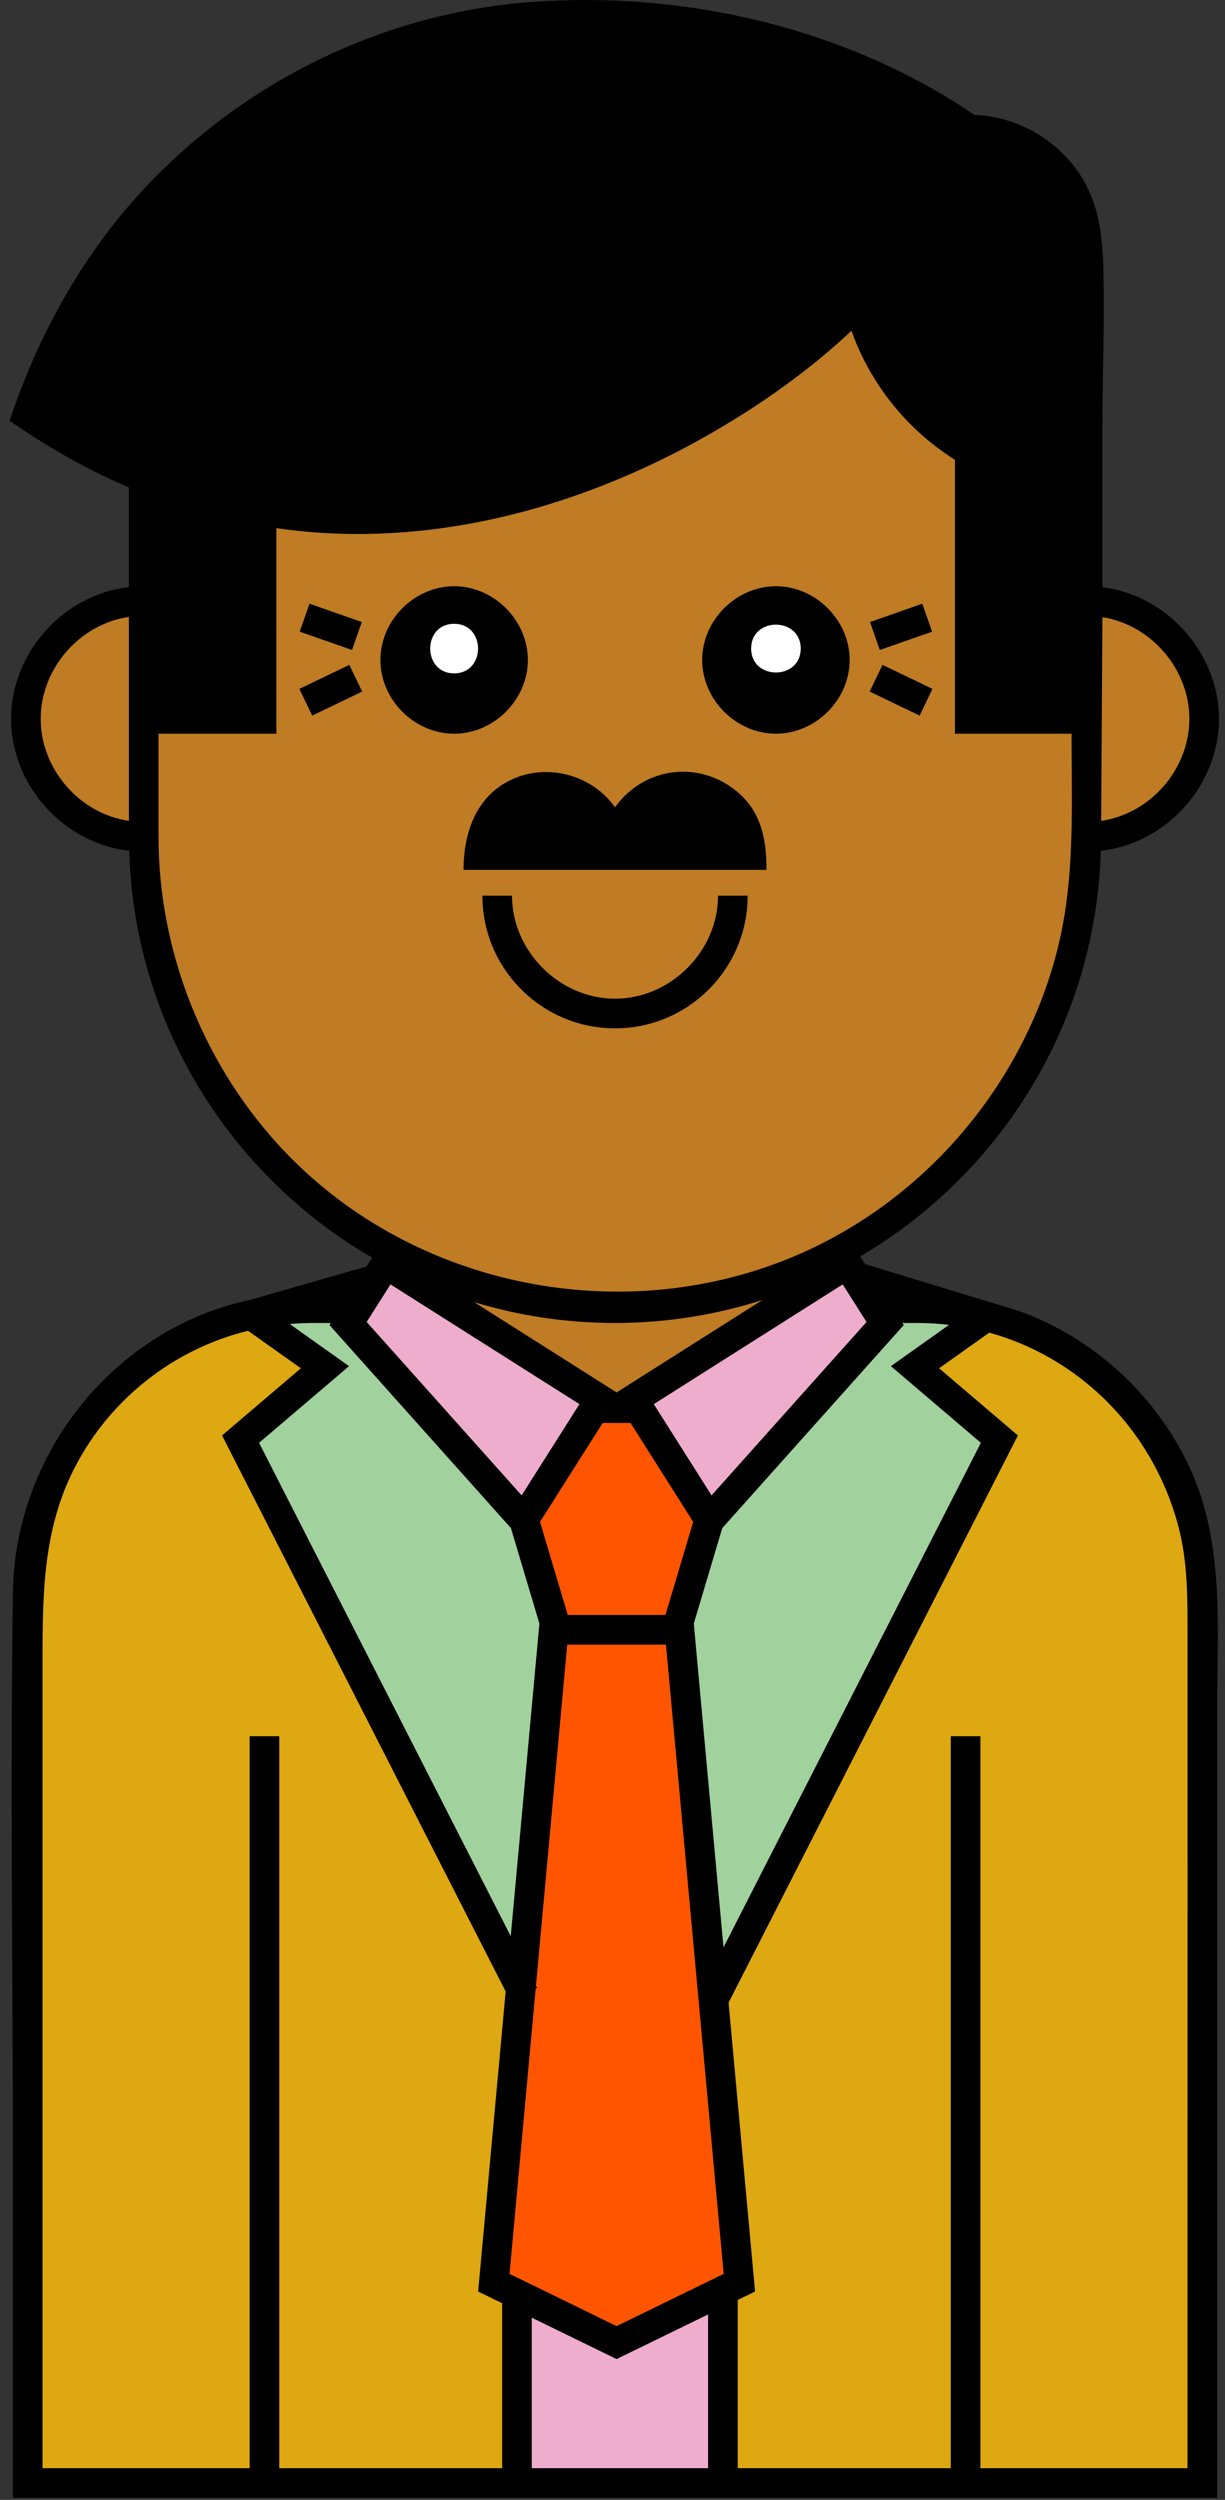 <?xml version="1.0" encoding="UTF-8"?>
<svg width="124px" height="253px" viewBox="0 0 124 253" version="1.1" xmlns="http://www.w3.org/2000/svg" xmlns:xlink="http://www.w3.org/1999/xlink">
    <rect x="0" y="0" width="124" height="253" fill="#333333" stroke="none"/>
    <!-- Generator: sketchtool 50.2 (55047) - http://www.bohemiancoding.com/sketch -->
    <title>253041A5-29AA-402B-A5F7-30C0E47D84D7</title>
    <desc>Created with sketchtool.</desc>
    <defs></defs>
    <g id="Symbols" stroke="none" stroke-width="1" fill="none" fill-rule="evenodd">
        <g id="mateo">
            <path d="M100.191,133.341 L92.513,138.195 L101.18,145.624 L72.189,202.089 L74.842,231.018 L73.176,231.831 L73.176,251.29 L121.705,251.29 L121.705,237.514 L121.705,210.236 L121.705,181.511 L121.705,163.356 C121.705,158.663 121.06,154.092 119.195,149.747 C116.554,143.594 111.826,138.484 105.836,135.471 C104.036,134.567 102.141,133.85 100.191,133.341" id="Fill-141" fill="#DDA812"></path>
            <path d="M92.514,138.195 L100.192,133.341 C100.074,133.31 99.961,133.268 99.843,133.239 L100.066,133.081 L87.233,129.395 L87.106,130.014 L89.597,133.946 L71.822,153.829 L71.802,153.796 L68.478,164.94 L68.781,164.94 L72.189,202.089 L101.181,145.624 L92.514,138.195 Z" id="Fill-142" fill="#A1D29D"></path>
            <path d="M32.611,138.195 L26.031,132.913 L25.816,132.975 C12.505,135.693 2.942,147.897 2.807,161.362 C2.757,166.28 2.798,171.201 2.797,176.119 C2.795,185.584 2.796,195.048 2.798,204.512 C2.799,214.173 2.801,223.833 2.803,233.494 C2.804,239.149 2.806,244.803 2.807,250.458 L2.807,251.29 L52.33,251.29 L52.33,232.16 L62.415,237.08 L49.987,231.018 L52.742,200.994 L24.18,145.457 L32.611,138.195 Z" id="Fill-143" fill="#DDA812"></path>
            <polygon id="Fill-144" fill="#A1D29D" points="56.353 164.94 53.029 153.796 53.009 153.829 35.234 133.946 38.081 129.452 26.032 132.913 32.611 138.195 24.18 145.457 52.742 200.994 56.05 164.94"></polygon>
            <path d="M109.965,60.828 L109.965,72.755 L98.165,72.755 L98.165,45.683 C92.609,42.465 88.477,37.077 86.922,30.676 C81.079,36.594 74.088,41.3 66.647,44.969 C58.903,48.787 50.565,51.598 41.928,52.361 C36.778,52.817 31.567,52.584 26.475,51.693 L26.475,72.755 L14.548,72.755 L14.548,60.828 C8.111,60.828 2.621,66.319 2.621,72.755 C2.621,79.191 8.111,84.682 14.548,84.682 C14.548,105.021 27.28,122.377 45.205,129.241 L45.205,131.799 L60.734,141.638 L60.181,142.51 L64.65,142.51 L64.098,141.638 L80.229,131.416 L80.229,128.877 C97.667,121.778 109.965,104.671 109.965,84.682 C116.402,84.682 121.892,79.191 121.892,72.755 C121.892,66.319 116.402,60.828 109.965,60.828" id="Fill-145" fill="#BF7C25"></path>
            <polygon id="Fill-146" fill="#DDA812" points="55.811 149.406 55.811 149.406 55.121 150.494"></polygon>
            <path d="M62.256,104.073 C54.852,104.073 48.829,98.05 48.829,90.646 L51.829,90.646 C51.829,96.267 56.635,101.073 62.256,101.073 C67.877,101.073 72.683,96.267 72.683,90.646 L75.683,90.646 C75.683,98.05 69.659,104.073 62.256,104.073" id="Fill-147" fill="#000000"></path>
            <path d="M45.969,59.328 C41.944,59.328 38.506,62.77 38.506,66.792 C38.506,70.818 41.945,74.255 45.969,74.255 C49.993,74.255 53.433,70.818 53.433,66.792 C53.433,62.77 49.994,59.328 45.969,59.328" id="Fill-148" fill="#000000"></path>
            <path d="M78.543,59.328 C74.519,59.328 71.079,62.77 71.079,66.792 C71.079,70.819 74.519,74.255 78.543,74.255 C82.567,74.255 86.007,70.818 86.007,66.792 C86.007,62.77 82.569,59.328 78.543,59.328" id="Fill-149" fill="#000000"></path>
            <path d="M81.052,65.638 C81.052,62.409 76.034,62.409 76.034,65.638 C76.034,68.865 81.052,68.872 81.052,65.638" id="Fill-150" fill="#FFFFFF"></path>
            <path d="M45.969,63.13 C42.74,63.13 42.74,68.148 45.969,68.148 C49.196,68.148 49.203,63.13 45.969,63.13" id="Fill-151" fill="#FFFFFF"></path>
            <polygon id="Fill-152" fill="#EEADCD" points="53.009 153.828 35.234 133.945 39.061 127.905 60.734 141.637"></polygon>
            <path d="M37.107,133.79 L52.804,151.349 L58.663,142.102 L39.524,129.975 L37.107,133.79 Z M53.213,156.308 L33.359,134.1 L38.596,125.835 L62.803,141.173 L53.213,156.308 Z" id="Fill-153" fill="#000000"></path>
            <polygon id="Fill-154" fill="#EEADCD" points="71.822 153.828 89.597 133.945 85.77 127.905 64.098 141.637"></polygon>
            <path d="M66.168,142.102 L72.026,151.349 L87.724,133.79 L85.305,129.976 L66.168,142.102 Z M71.618,156.308 L62.028,141.173 L86.234,125.836 L91.472,134.1 L71.618,156.308 Z" id="Fill-155" fill="#000000"></path>
            <path d="M98.165,13.119 C85.557,4.405 69.537,0.644 54.331,1.65 C39.867,2.607 26.066,9.25 16.1,19.743 C10.095,26.063 5.511,33.718 2.748,41.985 C6.433,44.532 10.394,46.654 14.548,48.318 L14.548,72.755 L26.475,72.755 L26.475,51.693 C43.551,54.681 60.981,49.389 75.281,40.069 C79.465,37.342 83.41,34.233 86.922,30.676 C88.477,37.076 92.609,42.465 98.165,45.683 L98.165,72.755 L110.092,72.755 L110.092,45.007 L110.092,30.739 C110.092,26.605 110.536,22.161 108.158,18.533 C105.979,15.209 102.142,13.119 98.165,13.119" id="Fill-156" fill="#000000"></path>
            <polygon id="Fill-157" fill="#000000" points="35.634 65.782 30.337 63.928 31.328 61.096 36.625 62.95"></polygon>
            <polygon id="Fill-158" fill="#000000" points="31.604 72.423 30.302 69.72 35.359 67.285 36.661 69.988"></polygon>
            <polygon id="Fill-159" fill="#000000" points="89.056 65.782 88.065 62.95 93.362 61.096 94.353 63.928"></polygon>
            <polygon id="Fill-160" fill="#000000" points="93.087 72.423 88.03 69.988 89.332 67.285 94.389 69.72"></polygon>
            <path d="M69.159,78.101 C66.305,78.101 63.783,79.529 62.256,81.705 C60.073,78.594 55.866,77.318 52.317,78.672 C48.347,80.189 46.921,84.067 46.921,88.033 L77.591,88.033 C77.591,85.403 77.221,82.855 75.375,80.849 C73.792,79.128 71.501,78.101 69.159,78.101" id="Fill-161" fill="#000000"></path>
            <polygon id="Fill-162" fill="#FF5500" points="68.781 164.94 68.478 164.94 71.802 153.796 64.65 142.51 60.181 142.51 53.03 153.796 56.353 164.94 56.051 164.94 49.988 231.018 62.416 237.08 74.843 231.018"></polygon>
            <polygon id="Fill-163" fill="#EEADCD" points="52.33 232.16 52.33 251.29 73.176 251.29 73.176 231.83 62.415 237.079"></polygon>
            <path d="M120.205,249.79 L99.241,249.79 L99.241,175.711 L96.241,175.711 L96.241,249.79 L74.676,249.79 L74.676,232.768 L76.431,231.912 L73.749,202.678 L103.038,145.272 L95.059,138.475 L100.135,134.871 C106.374,136.587 111.828,140.583 115.431,145.949 C117.192,148.572 118.505,151.492 119.3,154.55 C120.231,158.131 120.207,161.719 120.208,165.393 C120.215,183.468 120.205,201.542 120.205,219.617 L120.205,249.79 Z M62.415,235.411 L51.576,230.123 L54.226,201.247 L54.365,201.175 L54.252,200.954 L57.418,166.44 L67.412,166.44 L73.254,230.123 L62.415,235.411 Z M71.676,249.79 L53.83,249.79 L53.83,234.561 L62.415,238.748 L71.676,234.231 L71.676,249.79 Z M50.83,233.097 L50.83,249.79 L28.271,249.79 L28.271,175.711 L25.271,175.711 L25.271,249.79 L4.307,249.79 L4.307,195.855 L4.307,168.798 C4.307,161.695 4.247,154.901 7.611,148.432 C11.177,141.574 17.596,136.522 25.109,134.68 L30.455,138.475 L22.476,145.272 L51.185,201.543 L48.399,231.912 L50.83,233.097 Z M31.608,133.892 L33.492,133.892 L33.359,134.1 L51.712,154.629 L54.601,164.313 L51.699,195.949 L26.225,146.019 L35.333,138.26 L29.326,133.994 C30.08,133.932 30.839,133.892 31.608,133.892 Z M39.525,129.976 L58.663,142.102 L52.804,151.349 L37.107,133.79 L39.525,129.976 Z M62.256,133.891 C67.467,133.891 72.486,133.067 77.202,131.559 L62.415,140.928 L47.967,131.773 C52.49,133.149 57.288,133.891 62.256,133.891 Z M16.047,84.683 L16.047,74.255 L27.975,74.255 L27.975,53.452 C44.316,55.818 60.847,50.861 74.674,42.237 C78.773,39.68 82.663,36.779 86.193,33.477 C88.097,38.845 91.803,43.484 96.664,46.531 L96.664,74.255 L108.465,74.255 C108.465,80.443 108.744,86.684 107.721,92.815 C106.846,98.063 104.942,103.136 102.278,107.736 C97.311,116.311 89.616,123.235 80.481,127.107 C63.078,134.485 42.044,130.334 28.933,116.662 C20.757,108.136 16.047,96.5 16.047,84.683 Z M4.54,41.387 C9.073,28.626 18.106,17.599 29.793,10.738 C43.055,2.953 58.95,1.451 73.833,4.604 C82.321,6.402 90.546,9.667 97.697,14.62 C103.49,14.578 108.429,19.046 108.581,24.888 C108.661,27.959 108.607,31.039 108.603,34.11 C108.591,43.988 108.547,53.865 108.501,63.743 C108.49,66.247 108.477,68.751 108.465,71.255 L99.664,71.255 L99.664,44.819 C96.662,43.081 93.943,40.826 91.909,37.998 C89.693,34.917 88.629,31.352 87.744,27.707 C75.594,40.018 59.439,49.245 42.005,50.837 C36.303,51.358 30.602,50.893 24.975,49.908 L24.975,71.255 L16.047,71.255 L16.047,47.304 C12.023,45.691 8.16,43.786 4.54,41.387 Z M70.168,154.022 L67.36,163.44 L57.471,163.44 L54.662,154.022 C56.777,150.685 58.891,147.347 61.006,144.01 L63.825,144.01 L70.168,154.022 Z M87.723,133.79 L72.027,151.349 C70.074,148.267 68.121,145.185 66.167,142.102 L85.306,129.976 L87.723,133.79 Z M92.904,133.892 C93.974,133.892 95.028,133.96 96.066,134.081 L90.18,138.26 L99.288,146.019 L73.236,197.083 L70.229,164.314 L73.118,154.629 L91.471,134.1 L91.339,133.892 L92.904,133.892 Z M13.047,71.255 L13.047,83.075 C8.035,82.35 4.12,77.819 4.12,72.755 C4.12,67.692 8.035,63.161 13.047,62.436 L13.047,71.255 Z M111.592,62.46 C116.547,63.241 120.392,67.739 120.392,72.755 C120.392,77.819 116.478,82.35 111.465,83.075 L111.592,62.46 Z M103.199,132.695 L87.647,127.953 L87.625,128.03 L87.07,127.154 C101.26,118.827 110.931,103.593 111.429,86.099 C118.016,85.381 123.29,79.571 123.389,72.95 C123.489,66.244 118.248,60.246 111.592,59.437 L111.592,43.475 C111.592,38.165 111.813,32.853 111.697,27.544 C111.605,23.369 111.13,19.567 108.289,16.298 C105.868,13.511 102.343,11.758 98.641,11.628 C85.669,2.824 69.35,-0.942 53.795,0.2 C38.836,1.298 24.648,8.245 14.459,19.236 C8.272,25.909 3.842,33.973 0.968,42.579 C4.782,45.215 8.766,47.527 13.047,49.325 L13.047,59.417 C6.335,60.168 1.022,66.197 1.123,72.95 C1.222,79.571 6.497,85.381 13.083,86.099 C13.584,103.688 23.36,118.989 37.677,127.286 L37.119,128.167 L25.405,131.533 C11.605,134.415 1.52,147.075 1.309,161.085 C1.014,180.736 1.307,200.415 1.307,220.068 L1.307,252.79 L96.275,252.79 L123.205,252.79 L123.205,199.549 L123.205,172.978 C123.205,164.704 123.983,156.111 120.371,148.411 C116.975,141.171 110.722,135.421 103.199,132.695 Z" id="Fill-164" fill="#000000"></path>
        </g>
    </g>
</svg>